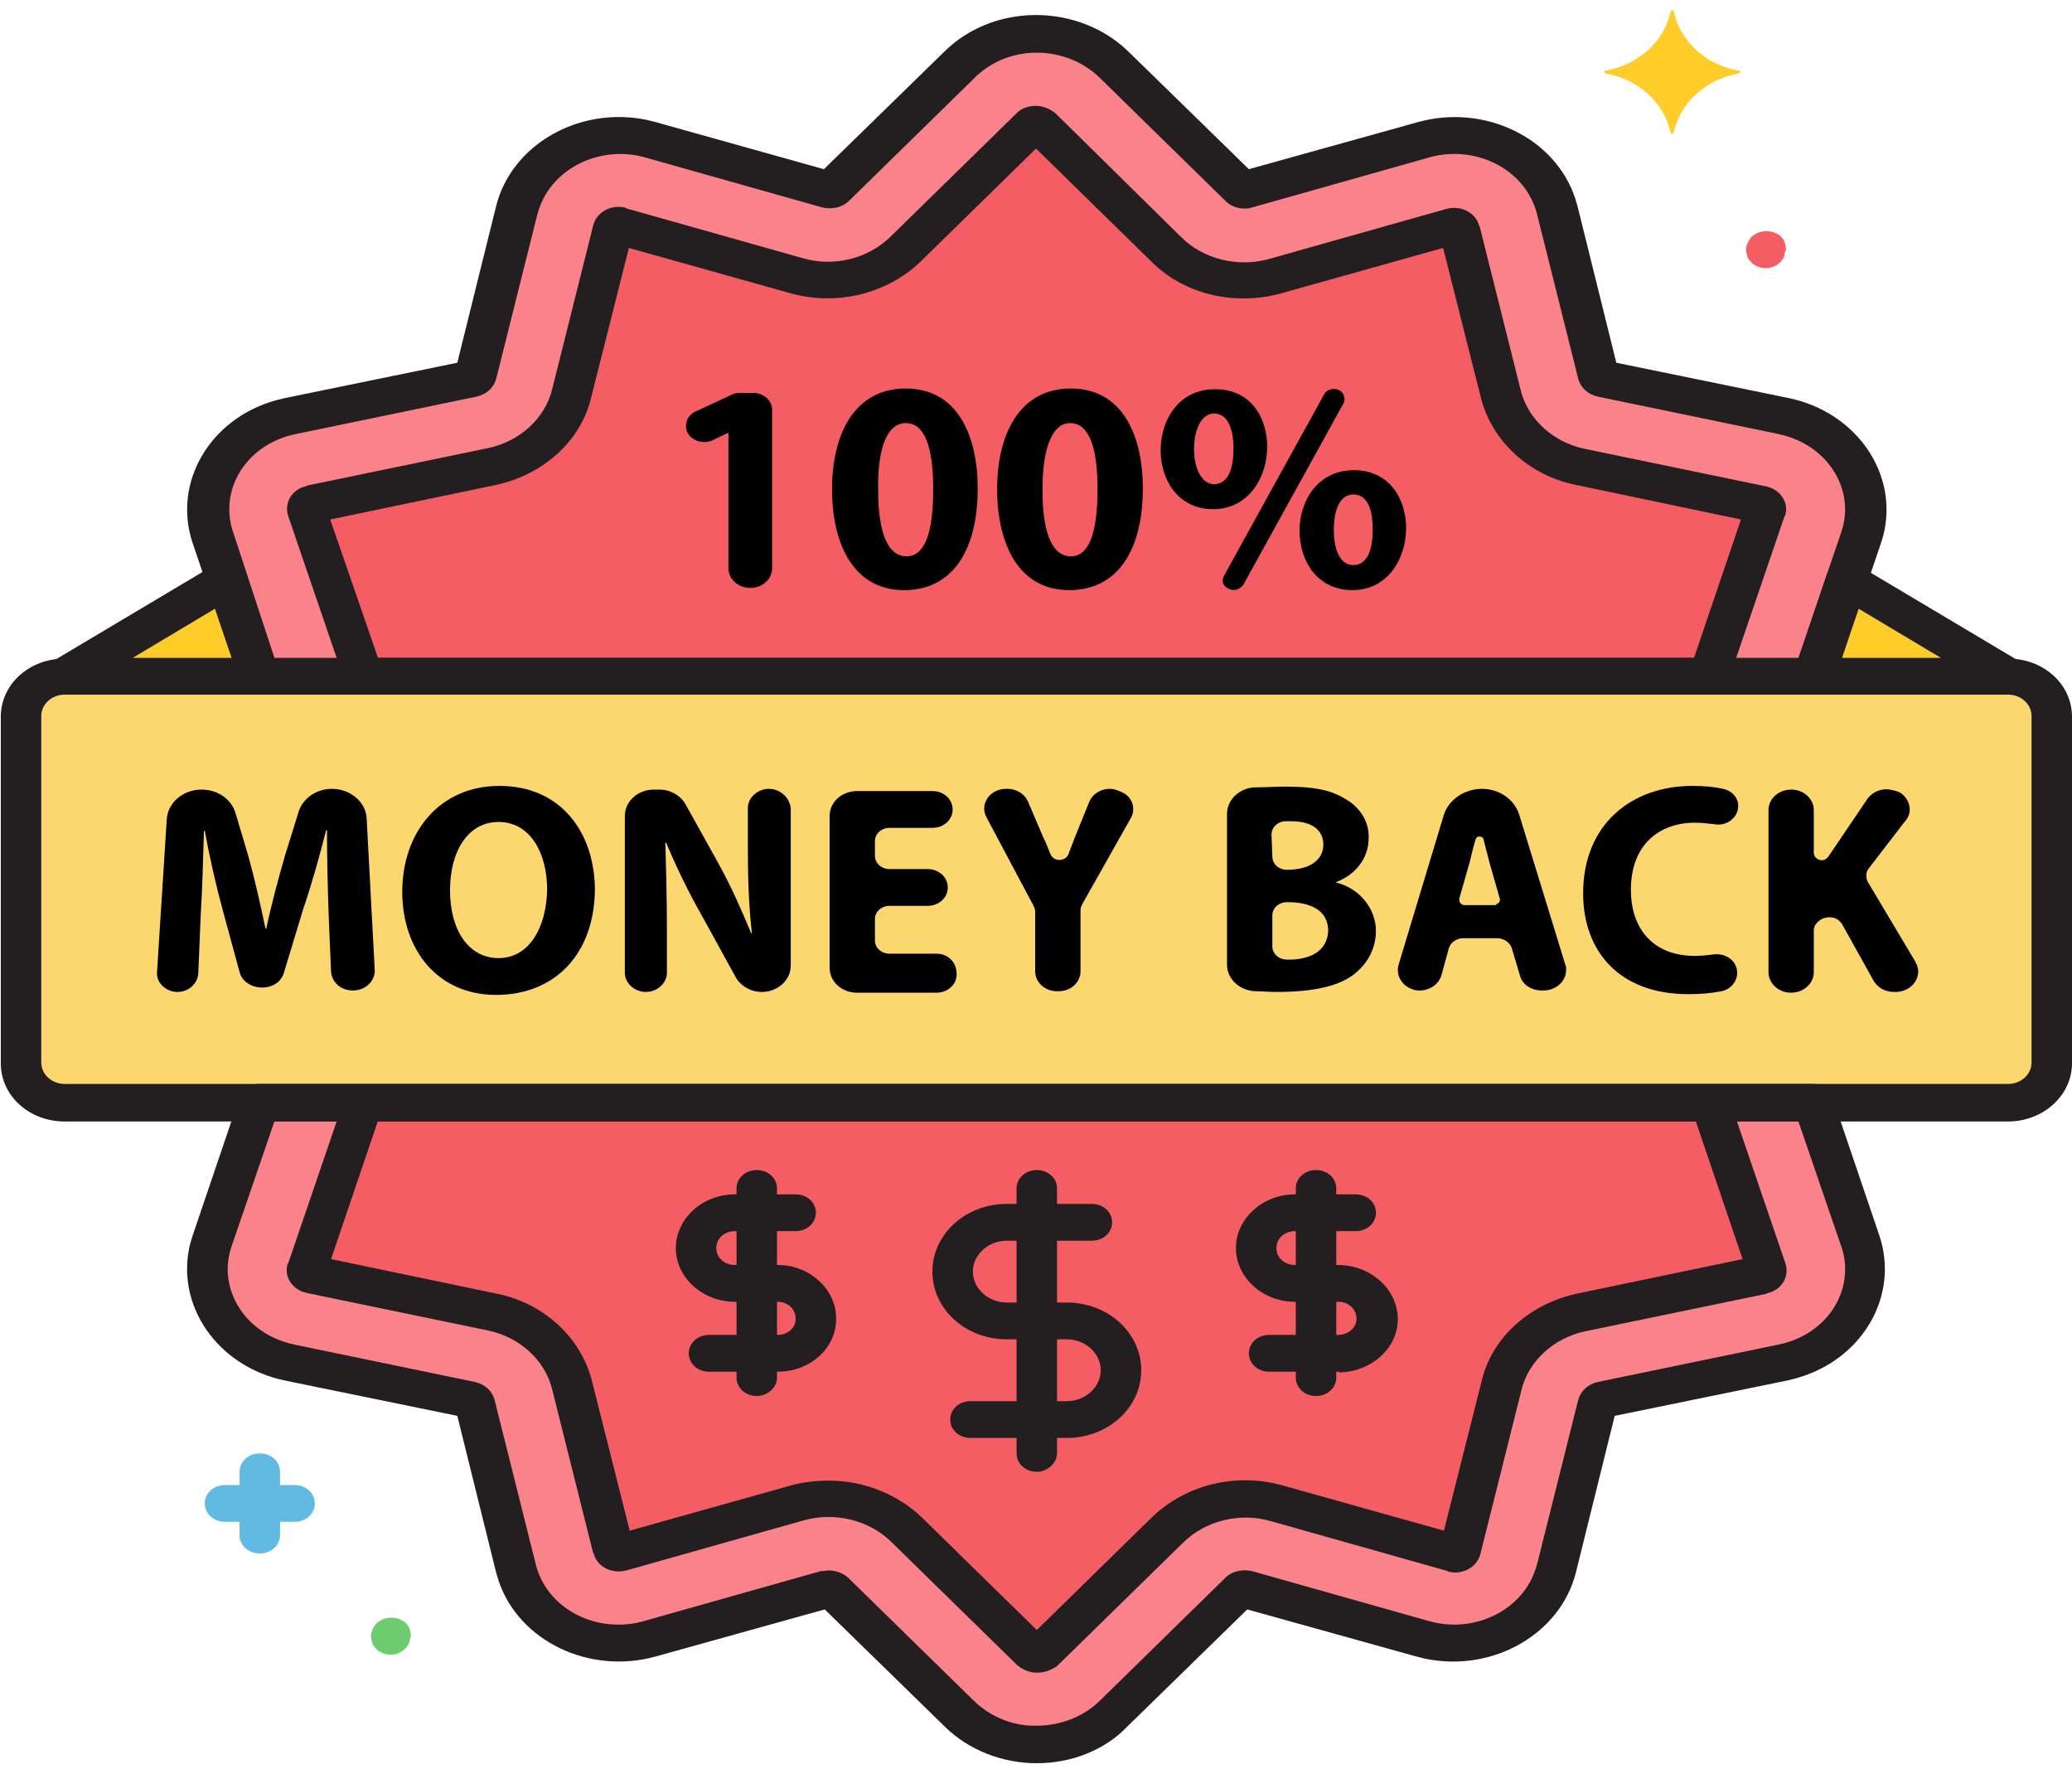 <svg width="198" height="169" viewBox="0 0 198 169" fill="none" xmlns="http://www.w3.org/2000/svg">
<path d="M24.75 64.609H173.25L177.736 51.391C179.36 46.539 176.421 41.477 171.084 40C170.852 39.93 170.62 39.859 170.388 39.859L153.141 36.203C152.909 36.133 152.754 35.992 152.754 35.852L148.809 20.102C147.572 15.18 142.158 12.086 136.744 13.211C136.512 13.281 136.28 13.352 136.048 13.352L119.109 18.133C118.877 18.203 118.645 18.133 118.568 17.992L106.502 6.18C102.713 2.453 96.37 2.242 92.271 5.688C92.116 5.828 91.962 5.969 91.73 6.18L79.664 17.992C79.509 18.133 79.277 18.203 79.123 18.133L62.184 13.352C56.848 11.875 51.279 14.547 49.655 19.399C49.577 19.61 49.5 19.82 49.5 20.031L45.556 35.781C45.478 35.992 45.323 36.133 45.169 36.133L27.844 39.719C22.43 40.844 19.027 45.766 20.264 50.688C20.341 50.898 20.419 51.109 20.419 51.32L24.75 64.609Z" fill="#F9828B"/>
<path d="M173.327 105.391H24.75L20.264 118.609C18.64 123.461 21.579 128.523 26.916 130C27.148 130.07 27.38 130.141 27.612 130.141L44.937 133.727C45.169 133.797 45.323 133.938 45.323 134.078L49.268 149.828C50.505 154.75 55.919 157.844 61.334 156.719C61.566 156.648 61.798 156.578 62.03 156.578L78.968 151.797C79.2 151.727 79.432 151.797 79.509 151.937L91.575 163.75C95.365 167.477 101.707 167.687 105.806 164.242C105.961 164.102 106.193 163.961 106.348 163.75L118.413 151.937C118.568 151.797 118.8 151.727 118.955 151.797L135.893 156.578C141.23 158.055 146.798 155.383 148.423 150.531C148.5 150.32 148.577 150.109 148.577 149.898L152.522 134.148C152.599 133.937 152.754 133.797 152.909 133.797L170.234 130.211C175.648 129.086 179.051 124.164 177.813 119.242C177.736 119.031 177.659 118.82 177.659 118.609L173.327 105.391Z" fill="#F9828B"/>
<path d="M34.573 64.258C34.65 64.398 34.65 64.469 34.65 64.609H163.35C163.35 64.469 163.427 64.398 163.427 64.258L168.687 48.859C168.764 48.578 168.609 48.297 168.3 48.227C168.3 48.227 168.3 48.227 168.223 48.227L150.898 44.641C147.108 43.867 144.169 41.195 143.318 37.75L139.373 22C139.296 21.719 138.987 21.578 138.677 21.648C138.677 21.648 138.677 21.648 138.6 21.648L121.662 26.43C117.949 27.414 114.005 26.5 111.375 23.898L99.309 12.086C99.077 11.875 98.768 11.875 98.536 12.086L86.47 23.898C83.841 26.43 79.819 27.414 76.184 26.43L59.245 21.648C58.936 21.578 58.627 21.719 58.549 22C58.549 22 58.549 22 58.549 22.07L54.605 37.82C53.754 41.266 50.815 43.938 47.025 44.711L29.7 48.297C29.391 48.367 29.236 48.648 29.313 48.93C29.313 48.93 29.313 48.93 29.313 49L34.573 64.258Z" fill="#F45D64"/>
<path d="M163.505 105.742C163.427 105.602 163.427 105.531 163.427 105.391H34.727C34.727 105.531 34.65 105.602 34.65 105.742L29.391 121.141C29.313 121.422 29.468 121.703 29.777 121.773C29.777 121.773 29.777 121.773 29.855 121.773L47.18 125.359C50.969 126.133 53.909 128.805 54.759 132.25L58.704 148C58.781 148.281 59.091 148.422 59.4 148.352C59.4 148.352 59.4 148.352 59.477 148.352L76.416 143.57C80.128 142.516 84.073 143.5 86.702 146.102L98.768 157.914C99 158.125 99.309 158.125 99.541 157.914L111.607 146.102C114.237 143.57 118.259 142.586 121.894 143.57L138.832 148.352C139.141 148.422 139.451 148.281 139.528 148C139.528 148 139.528 148 139.528 147.93L143.473 132.18C144.323 128.734 147.262 126.063 151.052 125.289L168.377 121.703C168.687 121.633 168.841 121.352 168.764 121.07C168.764 121.07 168.764 121.07 168.764 121L163.505 105.742Z" fill="#F45D64"/>
<path d="M6.187 64.609H191.89C194.21 64.609 196.066 66.297 196.066 68.406V101.523C196.066 103.633 194.21 105.32 191.89 105.32H6.187C3.867 105.32 2.011 103.633 2.011 101.523V68.406C2.011 66.297 3.867 64.609 6.187 64.609Z" fill="#FCD770"/>
<path d="M6.188 64.609L21.656 55.398L24.75 64.609H6.188Z" fill="#FFCD29"/>
<path d="M191.89 64.609L176.421 55.398L173.327 64.609H191.89Z" fill="#FFCD29"/>
<path d="M28.153 141.883H26.761V140.617C26.761 139.633 25.91 138.859 24.827 138.859C23.744 138.859 22.894 139.633 22.894 140.617V141.883H21.502C20.419 141.883 19.568 142.656 19.568 143.641C19.568 144.625 20.419 145.398 21.502 145.398H22.894V146.664C22.894 147.648 23.744 148.422 24.827 148.422C25.91 148.422 26.761 147.648 26.761 146.664V145.398H28.153C29.236 145.398 30.087 144.625 30.087 143.641C30.087 142.656 29.236 141.883 28.153 141.883Z" fill="#60BAE2"/>
<path d="M170.62 23.477C170.62 23.336 170.543 23.266 170.543 23.125C170.466 23.055 170.466 22.914 170.388 22.844C170.311 22.773 170.234 22.633 170.156 22.562C169.383 21.93 168.223 21.93 167.449 22.562C167.372 22.633 167.295 22.703 167.217 22.844C167.062 23.055 166.985 23.266 166.908 23.477C166.83 23.688 166.83 23.969 166.908 24.18C166.908 24.32 166.985 24.391 166.985 24.531C167.062 24.672 167.062 24.742 167.14 24.812C167.217 24.883 167.295 25.023 167.372 25.094C168.145 25.797 169.305 25.797 170.079 25.094C170.156 25.023 170.234 24.953 170.311 24.812C170.388 24.742 170.466 24.602 170.466 24.531C170.543 24.461 170.543 24.32 170.543 24.18C170.698 23.898 170.698 23.688 170.62 23.477Z" fill="#F45D64"/>
<path d="M39.213 155.945C39.213 155.805 39.136 155.734 39.136 155.594C39.059 155.523 39.059 155.383 38.981 155.312C38.904 155.242 38.827 155.102 38.749 155.031C37.976 154.398 36.816 154.398 36.042 155.031C35.965 155.102 35.888 155.172 35.81 155.312C35.655 155.523 35.578 155.734 35.501 155.945C35.423 156.156 35.423 156.437 35.501 156.648C35.501 156.789 35.578 156.859 35.578 157C35.655 157.141 35.655 157.211 35.733 157.281C35.81 157.352 35.888 157.492 35.965 157.562C36.738 158.266 37.898 158.266 38.672 157.562C38.749 157.492 38.827 157.422 38.904 157.281C38.981 157.211 39.059 157.07 39.059 157C39.136 156.93 39.136 156.789 39.136 156.648C39.291 156.437 39.291 156.227 39.213 155.945Z" fill="#6DCC6D"/>
<path d="M166.134 6.742C162.963 6.18 160.566 3.93 159.947 1.117C159.947 1.047 159.87 0.977 159.792 0.977C159.715 0.977 159.715 1.047 159.637 1.117C159.019 4 156.544 6.18 153.45 6.742C153.373 6.742 153.295 6.812 153.295 6.883C153.295 6.953 153.373 6.953 153.45 7.023C156.621 7.586 159.019 9.836 159.637 12.648C159.637 12.719 159.715 12.789 159.792 12.789C159.87 12.789 159.869 12.719 159.947 12.648C160.566 9.766 163.041 7.586 166.134 7.023C166.212 7.023 166.289 6.953 166.289 6.883C166.289 6.742 166.212 6.742 166.134 6.742Z" fill="#FFCD29"/>
<path d="M191.89 107.148H6.187C2.784 107.148 0.077 104.688 0.077 101.594V68.477C0.077 65.383 2.784 62.922 6.187 62.922H191.89C195.293 62.922 198 65.383 198 68.477V101.594C198 104.617 195.293 107.148 191.89 107.148ZM6.187 66.367C4.95 66.367 3.945 67.281 3.945 68.406V101.523C3.945 102.648 4.95 103.563 6.187 103.563H191.89C193.127 103.563 194.133 102.648 194.133 101.523V68.406C194.133 67.281 193.127 66.367 191.89 66.367H6.187Z" fill="#231F20"/>
<path d="M173.327 66.367H24.75C23.899 66.367 23.126 65.875 22.894 65.102L18.408 51.883C16.474 46.117 20.032 40 26.374 38.242C26.684 38.172 26.916 38.102 27.225 38.032L43.699 34.657L47.412 19.68C48.881 13.844 55.301 10.117 61.798 11.453C62.107 11.524 62.339 11.594 62.648 11.664L78.736 16.164L90.26 4.914C94.746 0.485 102.326 0.274 107.198 4.352C107.43 4.563 107.585 4.703 107.817 4.914L119.341 16.164L135.506 11.664C141.848 9.906 148.577 13.141 150.511 18.907C150.588 19.188 150.666 19.399 150.743 19.68L154.455 34.657L170.93 38.032C177.349 39.367 181.448 45.203 179.979 51.11C179.902 51.391 179.824 51.602 179.747 51.883L175.261 65.102C174.874 65.875 174.178 66.367 173.327 66.367ZM26.22 62.852H171.858L175.957 50.828C177.272 46.961 174.874 42.813 170.543 41.617C170.388 41.547 170.156 41.547 170.002 41.477L152.677 37.891C151.748 37.68 151.052 37.047 150.82 36.203L146.876 20.453C145.87 16.446 141.539 13.985 137.13 14.899C136.898 14.969 136.744 14.969 136.589 15.039L119.651 19.821C118.723 20.102 117.717 19.821 117.098 19.188L105.033 7.375C101.939 4.422 96.834 4.211 93.586 7.024C93.431 7.164 93.277 7.235 93.199 7.375L81.134 19.188C80.515 19.821 79.509 20.032 78.581 19.821L61.643 15.039C57.389 13.844 52.826 16.024 51.511 19.961C51.434 20.102 51.434 20.313 51.356 20.453L47.412 36.203C47.18 37.047 46.484 37.68 45.556 37.891L28.23 41.477C23.822 42.391 21.115 46.328 22.12 50.336C22.198 50.547 22.198 50.688 22.275 50.828L26.22 62.852Z" fill="#231F20"/>
<path d="M99.077 168.461C95.752 168.461 92.581 167.195 90.338 165.016L78.813 153.766L62.648 158.266C56.306 160.023 49.577 156.789 47.644 151.023C47.566 150.742 47.489 150.531 47.412 150.25L43.699 135.273L27.225 131.898C20.805 130.562 16.706 124.727 18.176 118.82C18.253 118.539 18.331 118.328 18.408 118.047L22.894 104.828C23.126 104.125 23.899 103.562 24.75 103.562H173.25C174.101 103.562 174.874 104.055 175.106 104.828L179.592 118.047C181.526 123.812 177.968 129.93 171.626 131.687C171.316 131.758 171.084 131.828 170.775 131.898L154.301 135.273L150.588 150.25C149.119 156.086 142.699 159.812 136.202 158.477C135.893 158.406 135.661 158.336 135.352 158.266L119.187 153.766L107.663 165.016C105.574 167.195 102.403 168.461 99.077 168.461ZM79.2 150.039C79.896 150.039 80.592 150.32 81.056 150.742L93.122 162.555C94.669 164.031 96.834 164.945 99.077 164.875C101.32 164.875 103.486 164.031 105.033 162.555L117.098 150.742C117.717 150.109 118.723 149.898 119.651 150.109L136.589 154.891C140.843 156.086 145.406 153.906 146.721 149.969C146.798 149.828 146.798 149.617 146.876 149.477L150.82 133.727C151.052 132.883 151.748 132.25 152.677 132.039L170.002 128.453C174.41 127.539 177.117 123.602 176.112 119.594C176.034 119.383 176.034 119.242 175.957 119.102L171.858 107.148H26.22L22.12 119.102C20.805 122.969 23.203 127.117 27.534 128.313C27.689 128.383 27.921 128.383 28.076 128.453L45.401 132.039C46.329 132.25 47.025 132.883 47.257 133.727L51.202 149.477C52.207 153.484 56.538 155.945 60.947 155.031C61.102 154.961 61.334 154.961 61.488 154.891L78.427 150.109C78.736 150.109 78.968 150.039 79.2 150.039Z" fill="#231F20"/>
<path d="M163.35 66.367H34.727C33.877 66.367 33.103 65.805 32.871 65.031V64.891C32.871 64.82 32.871 64.75 32.794 64.68L27.534 49.281C27.148 48.086 27.844 46.82 29.159 46.469C29.236 46.469 29.313 46.469 29.313 46.398L46.638 42.812C49.655 42.18 52.052 40 52.748 37.258L56.693 21.508C57.002 20.312 58.317 19.539 59.632 19.82C59.709 19.82 59.787 19.82 59.787 19.891L76.725 24.672C79.664 25.516 82.912 24.742 85.078 22.633L97.144 10.82C97.608 10.328 98.304 10.117 99 10.117C99.696 10.117 100.315 10.398 100.856 10.82L112.922 22.703C115.01 24.742 118.259 25.586 121.275 24.742L138.213 19.961C139.528 19.609 140.92 20.242 141.307 21.438C141.307 21.508 141.307 21.578 141.384 21.578L145.329 37.328C146.025 40.07 148.423 42.25 151.439 42.883L168.764 46.469C170.079 46.75 170.93 47.945 170.62 49.141C170.62 49.211 170.62 49.281 170.543 49.281L165.284 64.68C165.284 64.75 165.284 64.82 165.206 64.891V65.031C165.052 65.875 164.278 66.367 163.35 66.367ZM36.12 62.852H161.88L166.366 49.633L150.588 46.328C146.102 45.414 142.622 42.18 141.539 38.102L137.904 23.688L122.358 28.047C117.949 29.242 113.154 28.117 110.06 25.023L99 14.195L87.94 25.023C84.769 28.047 80.051 29.242 75.642 28.047L60.096 23.688L56.461 38.102C55.456 42.18 51.898 45.344 47.412 46.328L31.556 49.633L36.12 62.852Z" fill="#231F20"/>
<path d="M99.077 159.812C98.381 159.812 97.763 159.531 97.221 159.109L85.155 147.297C83.067 145.258 79.819 144.414 76.802 145.258L59.864 150.039C58.549 150.391 57.157 149.758 56.77 148.562C56.77 148.492 56.77 148.422 56.693 148.422L52.748 132.672C52.052 129.93 49.655 127.75 46.638 127.117L29.313 123.531C27.998 123.25 27.148 122.055 27.457 120.859C27.457 120.789 27.457 120.719 27.534 120.719L32.794 105.32C32.794 105.25 32.794 105.18 32.871 105.18V105.039C33.103 104.266 33.877 103.703 34.727 103.703H163.427C164.278 103.703 165.052 104.266 165.284 105.039V105.18C165.284 105.25 165.284 105.32 165.361 105.32L170.62 120.719C171.007 121.914 170.311 123.18 168.996 123.531C168.919 123.531 168.841 123.531 168.841 123.602L151.516 127.187C148.5 127.82 146.102 130 145.406 132.742L141.462 148.492C141.152 149.687 139.837 150.461 138.523 150.18C138.445 150.18 138.368 150.18 138.368 150.109L121.43 145.328C118.491 144.484 115.242 145.258 113.077 147.367L101.011 159.18C100.392 159.602 99.773 159.812 99.077 159.812ZM79.2 141.461C82.526 141.461 85.697 142.727 88.017 144.906L99.077 155.734L110.137 144.906C113.309 141.883 118.027 140.687 122.435 141.883L137.981 146.242L141.616 131.828C142.622 127.75 146.18 124.586 150.666 123.602L166.521 120.297L162.035 107.078H36.12L31.634 120.297L47.489 123.602C51.975 124.516 55.455 127.75 56.538 131.828L60.173 146.242L75.719 141.883C76.802 141.602 77.963 141.461 79.2 141.461Z" fill="#231F20"/>
<path d="M24.75 66.367H6.188C5.105 66.367 4.254 65.594 4.254 64.609C4.254 64.047 4.563 63.484 5.105 63.133L20.573 53.922C21.502 53.359 22.662 53.641 23.28 54.414C23.358 54.555 23.435 54.695 23.512 54.836L26.606 64.047C26.916 64.961 26.374 65.945 25.291 66.227C25.137 66.367 24.982 66.367 24.75 66.367ZM12.684 62.852H22.198L20.573 58.141L12.684 62.852Z" fill="#231F20"/>
<path d="M191.89 66.367H173.327C172.245 66.367 171.394 65.594 171.394 64.609C171.394 64.469 171.394 64.258 171.471 64.117L174.565 54.906C174.874 53.992 175.957 53.43 176.962 53.711C177.117 53.781 177.272 53.852 177.427 53.922L192.895 63.133C193.823 63.695 194.055 64.75 193.437 65.594C193.127 66.086 192.509 66.367 191.89 66.367ZM175.957 62.852H185.47L177.581 58.141L175.957 62.852Z" fill="#231F20"/>
<path d="M101.939 137.383H92.735C91.652 137.383 90.802 136.609 90.802 135.625C90.802 134.641 91.652 133.867 92.735 133.867H101.939C103.718 133.867 105.187 132.531 105.187 130.914C105.187 129.297 103.718 127.961 101.939 127.961H96.216C92.271 127.961 89.1 125.078 89.1 121.492C89.1 117.906 92.271 115.023 96.216 115.023H104.337C105.419 115.023 106.27 115.797 106.27 116.781C106.27 117.766 105.419 118.539 104.337 118.539H96.216C94.437 118.539 92.967 119.875 92.967 121.492C92.967 123.109 94.437 124.445 96.216 124.445H101.939C105.884 124.445 109.055 127.328 109.055 130.914C109.055 134.5 105.884 137.383 101.939 137.383Z" fill="#231F20"/>
<path d="M99.077 140.617C97.995 140.617 97.144 139.844 97.144 138.859V113.547C97.144 112.562 97.995 111.789 99.077 111.789C100.16 111.789 101.011 112.562 101.011 113.547V138.859C101.011 139.773 100.083 140.617 99.077 140.617Z" fill="#231F20"/>
<path d="M127.849 131.055H121.275C120.192 131.055 119.341 130.281 119.341 129.297C119.341 128.313 120.192 127.539 121.275 127.539H127.849C128.855 127.539 129.628 126.836 129.628 125.992C129.628 125.078 128.855 124.375 127.927 124.375H127.849H123.75C120.656 124.375 118.104 122.055 118.104 119.242C118.104 116.43 120.656 114.109 123.75 114.109H129.551C130.634 114.109 131.484 114.883 131.484 115.867C131.484 116.852 130.634 117.625 129.551 117.625H123.75C122.745 117.625 121.971 118.328 121.971 119.242C121.971 120.156 122.745 120.859 123.75 120.859H127.849C130.943 120.859 133.495 123.109 133.573 125.922C133.65 128.734 131.098 131.055 128.004 131.125C127.927 131.055 127.927 131.055 127.849 131.055Z" fill="#231F20"/>
<path d="M125.761 133.375C124.678 133.375 123.827 132.602 123.827 131.617V113.547C123.827 112.563 124.678 111.789 125.761 111.789C126.844 111.789 127.695 112.563 127.695 113.547V131.617C127.695 132.602 126.844 133.375 125.761 133.375Z" fill="#231F20"/>
<path d="M74.327 131.055H67.753C66.67 131.055 65.82 130.281 65.82 129.297C65.82 128.313 66.67 127.539 67.753 127.539H74.327C75.333 127.539 76.106 126.766 76.029 125.922C76.029 125.078 75.255 124.375 74.327 124.375H70.228C67.134 124.375 64.582 122.055 64.582 119.242C64.582 116.43 67.134 114.109 70.228 114.109H76.029C77.112 114.109 77.963 114.883 77.963 115.867C77.963 116.852 77.112 117.625 76.029 117.625H70.228C69.223 117.625 68.449 118.328 68.449 119.242C68.449 120.156 69.223 120.859 70.228 120.859H74.327C77.421 120.859 79.973 123.25 79.896 126.063C79.896 128.805 77.421 131.055 74.327 131.055Z" fill="#231F20"/>
<path d="M72.316 133.375C71.234 133.375 70.383 132.602 70.383 131.617V113.547C70.383 112.563 71.234 111.789 72.316 111.789C73.399 111.789 74.25 112.563 74.25 113.547V131.617C74.25 132.602 73.322 133.375 72.316 133.375Z" fill="#231F20"/>
<path d="M69.609 41.336L68.14 42.039C67.289 42.461 66.206 42.18 65.742 41.406C65.665 41.266 65.588 41.125 65.588 40.984C65.433 40.281 65.82 39.578 66.516 39.297L69.841 37.75C70.073 37.609 70.383 37.539 70.615 37.539H72.007C72.935 37.539 73.786 38.242 73.786 39.156V54.273C73.786 55.328 72.858 56.172 71.698 56.172C70.537 56.172 69.609 55.328 69.609 54.273V41.336Z" fill="black"/>
<path d="M93.431 46.68C93.431 52.445 91.111 56.383 86.393 56.383C81.598 56.383 79.509 52.023 79.509 46.75C79.509 41.336 81.752 37.117 86.548 37.117C91.498 37.117 93.431 41.617 93.431 46.68ZM83.918 46.82C83.918 51.109 84.923 53.148 86.625 53.148C88.326 53.148 89.177 51.039 89.177 46.75C89.177 42.602 88.326 40.422 86.548 40.422C84.923 40.422 83.841 42.461 83.918 46.82Z" fill="black"/>
<path d="M109.209 46.68C109.209 52.445 106.889 56.383 102.171 56.383C97.376 56.383 95.287 52.023 95.287 46.75C95.287 41.336 97.53 37.117 102.326 37.117C107.276 37.117 109.209 41.617 109.209 46.68ZM99.619 46.82C99.619 51.109 100.624 53.148 102.326 53.148C104.027 53.148 104.878 51.039 104.878 46.75C104.878 42.602 104.027 40.422 102.248 40.422C100.702 40.422 99.619 42.461 99.619 46.82Z" fill="black"/>
<path d="M115.938 48.648C109.132 48.648 109.287 37.187 116.093 37.187C123.054 37.117 122.512 48.648 115.938 48.648ZM116.016 46.258C117.253 46.258 117.872 44.992 117.872 42.883C117.872 40.984 117.33 39.508 116.016 39.508C113.463 39.508 113.463 46.258 116.016 46.258ZM129.241 56.383C122.435 56.383 122.512 44.922 129.396 44.922C136.28 44.922 135.816 56.383 129.241 56.383ZM127.462 50.617C127.462 52.586 128.081 53.992 129.319 53.992C130.556 53.992 131.175 52.726 131.175 50.617C131.175 48.719 130.711 47.242 129.319 47.242C128.004 47.242 127.462 48.789 127.462 50.617Z" fill="black"/>
<path d="M31.711 75.367C30.241 75.367 28.927 76.281 28.54 77.547L27.225 81.766C26.606 83.945 25.91 86.477 25.446 88.727H25.369C24.905 86.477 24.363 84.086 23.744 81.836L22.507 77.688C22.12 76.352 20.805 75.438 19.259 75.438C17.48 75.438 16.01 76.703 15.933 78.32L15.005 92.875C14.927 93.859 15.778 94.703 16.861 94.773H16.938C18.021 94.773 18.872 94 18.949 93.016L19.181 87.391C19.336 85 19.413 81.977 19.491 79.375H19.568C20.032 81.906 20.651 84.648 21.27 86.898L22.894 92.875C23.126 93.789 24.054 94.352 25.059 94.352C26.065 94.352 26.916 93.789 27.148 92.875L29.004 86.758C29.777 84.508 30.551 81.766 31.169 79.305H31.247C31.247 82.117 31.324 84.93 31.401 87.25L31.634 92.805C31.711 93.859 32.562 94.633 33.722 94.633C34.882 94.633 35.81 93.789 35.81 92.734V92.664L35.037 78.18C34.959 76.633 33.49 75.367 31.711 75.367Z" fill="black"/>
<path d="M47.721 75.086C42.075 75.086 38.44 79.445 38.44 85.211C38.44 90.695 41.766 95.055 47.412 95.055C52.98 95.055 56.848 91.188 56.848 84.859C56.77 79.516 53.599 75.086 47.721 75.086ZM47.644 91.539C44.782 91.539 43.003 88.867 43.003 85.07C43.003 81.344 44.705 78.531 47.644 78.531C50.66 78.531 52.284 81.484 52.284 85C52.207 88.727 50.505 91.539 47.644 91.539Z" fill="black"/>
<path d="M73.477 75.367C72.394 75.367 71.466 76.211 71.466 77.195V81.062C71.466 83.734 71.543 86.477 71.852 89.148H71.775C70.847 86.898 69.841 84.648 68.681 82.539L65.51 76.844C65.046 76 64.041 75.438 63.035 75.438H62.494C60.947 75.438 59.709 76.562 59.709 77.969V92.945C59.709 93.93 60.638 94.773 61.72 94.773C62.803 94.773 63.731 93.93 63.731 92.945V88.938C63.731 85.773 63.654 83.031 63.577 80.5H63.654C64.582 82.75 65.82 85.281 66.98 87.32L70.305 93.367C70.769 94.211 71.775 94.773 72.78 94.773C74.327 94.773 75.565 93.648 75.565 92.242V77.266C75.487 76.211 74.559 75.367 73.477 75.367Z" fill="black"/>
<path d="M89.487 91.117H85.001C84.227 91.117 83.609 90.555 83.609 89.852V87.812C83.609 87.109 84.227 86.547 85.001 86.547H88.636C89.719 86.547 90.57 85.773 90.57 84.789C90.57 83.805 89.719 83.031 88.636 83.031H85.001C84.227 83.031 83.609 82.469 83.609 81.766V80.359C83.609 79.656 84.227 79.094 85.001 79.094H89.1C90.183 79.094 91.034 78.32 91.034 77.336C91.034 76.352 90.183 75.578 89.1 75.578H81.907C80.438 75.578 79.277 76.633 79.277 77.969V92.453C79.277 93.789 80.438 94.844 81.907 94.844H89.487C90.57 94.844 91.42 94.07 91.42 93.086C91.42 91.891 90.57 91.117 89.487 91.117Z" fill="black"/>
<path d="M106.038 75.367C105.187 75.367 104.414 75.859 104.105 76.562L102.712 80.008L102.094 81.625C101.939 82.047 101.398 82.258 100.934 82.117C100.702 82.047 100.47 81.836 100.392 81.625C100.16 81.133 100.005 80.57 99.696 80.008L98.227 76.562C97.917 75.859 97.144 75.367 96.293 75.367H96.138C94.978 75.367 94.05 76.211 94.05 77.266C94.05 77.547 94.127 77.828 94.282 78.109L98.768 86.547C98.845 86.688 98.923 86.898 98.923 87.109V92.805C98.923 93.859 99.851 94.703 101.011 94.703H101.166C102.326 94.703 103.254 93.859 103.254 92.805V86.969C103.254 86.758 103.331 86.547 103.409 86.406L108.049 78.18C108.591 77.266 108.204 76.07 107.121 75.648C106.657 75.438 106.348 75.367 106.038 75.367Z" fill="black"/>
<path d="M127.617 84.297C129.551 83.594 130.788 81.977 130.788 80.078C130.866 78.531 129.937 77.055 128.468 76.281C127.076 75.438 125.452 75.156 122.822 75.156C121.816 75.156 120.811 75.227 119.883 75.227C118.413 75.297 117.253 76.422 117.253 77.758V92.172C117.253 93.508 118.413 94.633 119.96 94.703C120.579 94.703 121.198 94.773 121.971 94.773C125.761 94.773 128.081 94.141 129.473 93.016C130.788 91.961 131.484 90.484 131.484 88.938C131.484 86.828 129.937 84.859 127.617 84.297ZM121.507 79.727C121.507 79.023 122.126 78.461 122.899 78.461C123.054 78.461 123.209 78.461 123.363 78.461C125.297 78.461 126.457 79.234 126.457 80.711C126.457 82.117 125.22 83.102 122.977 83.102C122.203 83.102 121.584 82.539 121.584 81.836L121.507 79.727ZM123.209 91.68H122.977C122.203 91.68 121.584 91.117 121.584 90.414V87.461C121.584 86.758 122.203 86.195 122.977 86.195H123.054C125.22 86.195 126.921 86.969 126.921 88.938C126.844 90.906 125.142 91.68 123.209 91.68Z" fill="black"/>
<path d="M145.174 77.828C144.71 76.352 143.241 75.367 141.616 75.367C139.915 75.367 138.445 76.422 137.981 77.828L133.65 92.172C133.341 93.227 134.037 94.281 135.12 94.562C135.274 94.633 135.506 94.633 135.661 94.633C136.666 94.633 137.517 94 137.749 93.156L138.445 90.625C138.6 90.062 139.141 89.641 139.837 89.641H143.086C143.705 89.641 144.323 90.062 144.478 90.625L145.252 93.227C145.484 94.07 146.334 94.633 147.34 94.633H147.495C148.655 94.633 149.66 93.789 149.66 92.664C149.66 92.453 149.66 92.312 149.583 92.172L145.174 77.828ZM142.931 86.477H139.992C139.683 86.477 139.451 86.266 139.451 85.984C139.451 85.914 139.451 85.914 139.451 85.844L140.456 82.328C140.611 81.695 140.766 80.992 140.998 80.219C141.075 80.008 141.23 79.867 141.462 79.938C141.616 79.938 141.771 80.078 141.771 80.219L142.312 82.328L143.318 85.844C143.395 86.055 143.241 86.336 142.931 86.406C143.009 86.477 142.931 86.477 142.931 86.477Z" fill="black"/>
<path d="M164.665 75.367C163.737 75.156 162.731 75.086 161.726 75.086C155.925 75.086 151.284 78.742 151.284 85.352C151.284 90.836 154.687 94.984 161.339 94.984C162.422 94.984 163.427 94.914 164.51 94.703C165.516 94.492 166.134 93.578 165.98 92.664C165.825 91.68 164.82 91.047 163.737 91.188C163.195 91.258 162.577 91.328 161.958 91.328C158.091 91.328 155.848 88.867 155.848 85C155.848 80.711 158.555 78.602 161.958 78.602C162.577 78.602 163.195 78.672 163.814 78.742C164.82 78.953 165.825 78.32 166.057 77.406V77.336C166.289 76.492 165.67 75.578 164.665 75.367Z" fill="black"/>
<path d="M182.995 91.82L178.509 84.297C178.277 83.875 178.277 83.312 178.587 82.961L181.99 78.531C182.763 77.758 182.609 76.562 181.758 75.859C181.526 75.648 181.216 75.578 180.907 75.508C179.979 75.227 178.973 75.578 178.432 76.352L174.72 81.836C174.565 82.047 174.333 82.188 174.101 82.188C173.714 82.188 173.327 81.906 173.327 81.484V77.406C173.327 76.352 172.399 75.438 171.162 75.438C170.002 75.438 168.996 76.281 168.996 77.406V92.875C168.996 93.93 169.924 94.844 171.162 94.844C172.322 94.844 173.327 94 173.327 92.875V88.938C173.327 88.656 173.405 88.375 173.637 88.164C174.101 87.602 175.029 87.461 175.648 87.883C175.802 88.023 175.957 88.164 176.034 88.305L179.051 93.719C179.438 94.352 180.134 94.773 180.984 94.773H181.139C182.299 94.773 183.305 93.93 183.305 92.805C183.305 92.453 183.15 92.102 182.995 91.82Z" fill="black"/>
<path d="M116.944 55.047L126.534 37.68C126.766 37.188 127.462 37.047 127.927 37.258C128.391 37.469 128.623 38.031 128.391 38.524L118.8 55.891C118.491 56.313 117.872 56.524 117.408 56.242C116.866 56.031 116.712 55.539 116.944 55.047Z" fill="black"/>
</svg>
